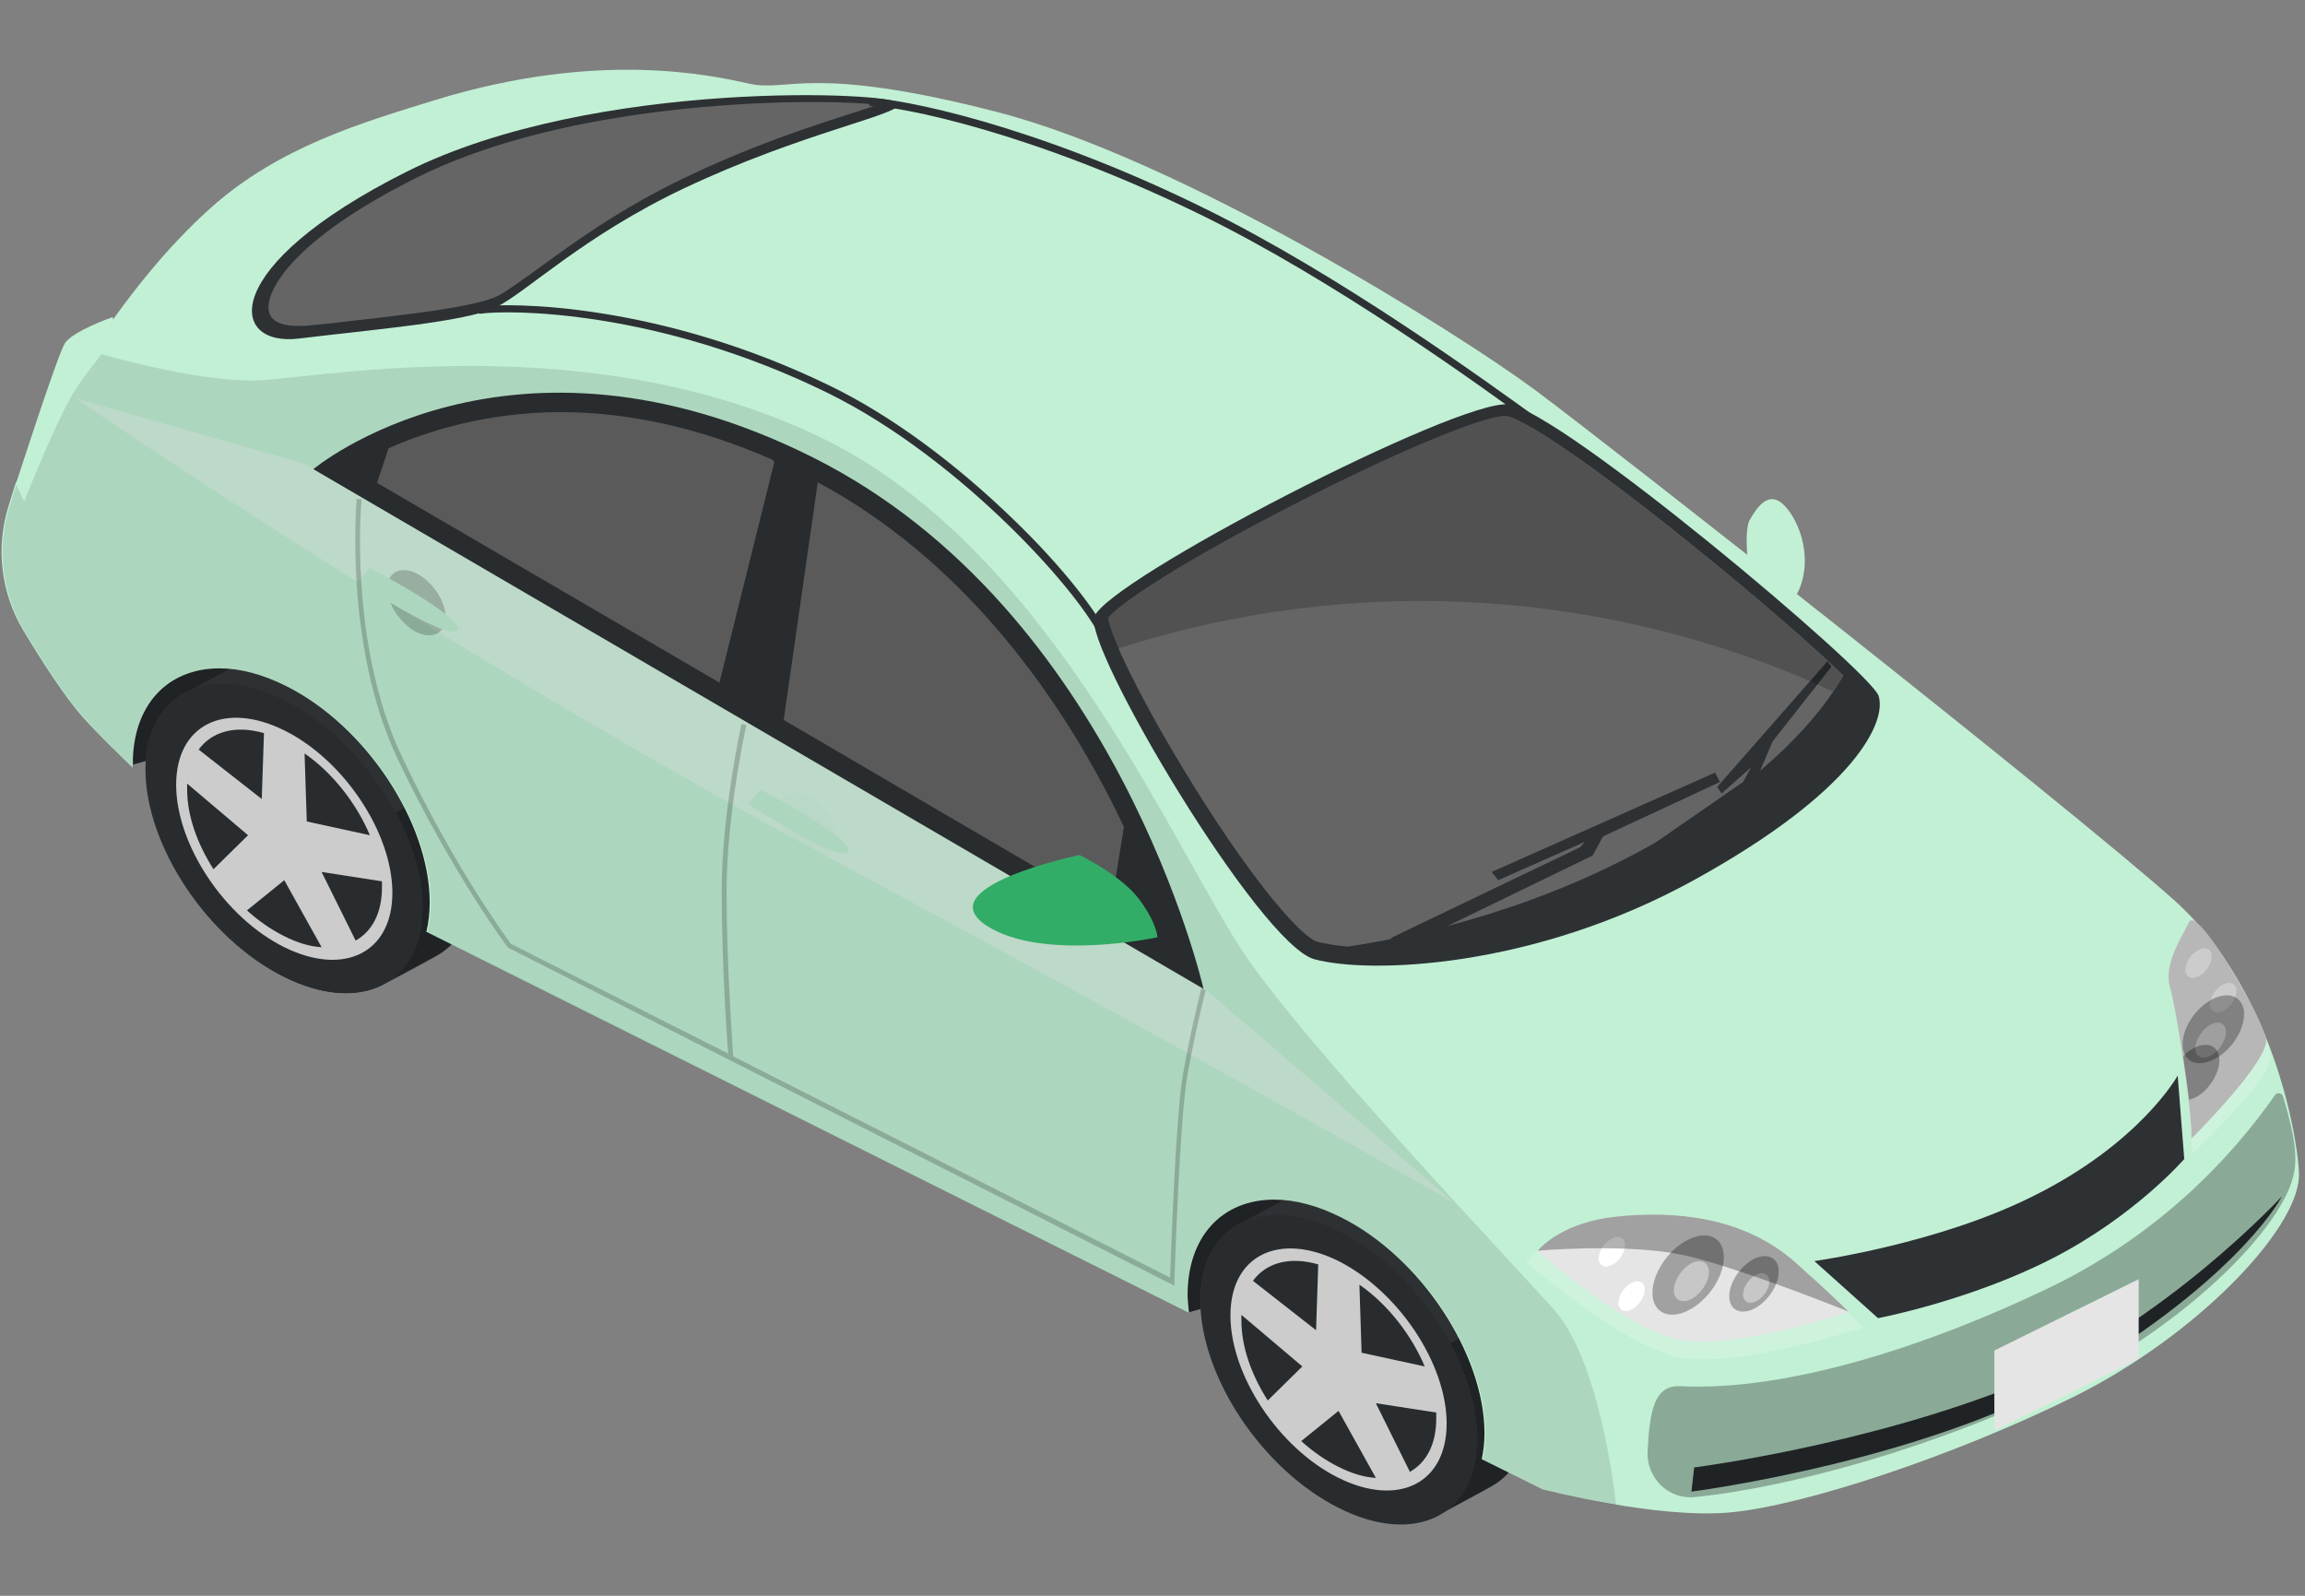 <svg width="52" height="36" viewBox="0 0 52 36" fill="none" xmlns="http://www.w3.org/2000/svg">
<rect x="0" y="0" width="52" height="36" fill="#808080" stroke="none"/>
<path d="M3.008 17.245L9.224 15.511L4.94 13.048L2.773 15.14L3.008 17.245Z" fill="#2D3134"/>
<path d="M26.829 29.601L33.045 27.868L28.748 25.404L26.582 27.496L26.829 29.601Z" fill="#2D3134"/>
<path opacity="0.29" d="M3.008 17.245L9.224 15.511L4.94 13.048L2.773 15.14L3.008 17.245Z" fill="black"/>
<path opacity="0.29" d="M26.829 29.601L33.045 27.868L28.748 25.404L26.582 27.496L26.829 29.601Z" fill="black"/>
<path d="M31.373 27.137C30.544 26.716 29.789 26.667 29.231 26.927L28.055 27.558C27.461 27.83 27.077 28.437 27.077 29.328C27.077 31.049 28.476 33.154 30.197 34.008C31.051 34.429 31.819 34.479 32.389 34.207C32.389 34.207 33.552 33.587 33.676 33.513C34.184 33.216 34.493 32.634 34.493 31.829C34.493 30.096 33.094 28.004 31.373 27.137Z" fill="#2D3134"/>
<path opacity="0.29" d="M32.426 34.194C32.649 34.083 33.565 33.587 33.676 33.513C34.184 33.216 34.493 32.634 34.493 31.829C34.493 31.136 34.27 30.381 33.887 29.675L32.711 30.306C33.094 31.012 33.317 31.767 33.317 32.461C33.33 33.303 32.983 33.909 32.426 34.194Z" fill="black"/>
<path d="M33.33 32.461C33.33 34.182 31.931 34.888 30.21 34.021C28.489 33.154 27.09 31.062 27.09 29.341C27.09 27.62 28.489 26.914 30.21 27.781C31.931 28.635 33.33 30.74 33.33 32.461Z" fill="#2D3134"/>
<path d="M32.636 32.114C32.636 33.464 31.547 34.008 30.197 33.34C28.848 32.671 27.758 31.025 27.758 29.675C27.758 28.326 28.848 27.781 30.197 28.449C31.547 29.13 32.636 30.765 32.636 32.114Z" fill="#E5E5E5"/>
<path d="M31.807 33.204C32.178 32.993 32.401 32.585 32.401 32.003C32.401 31.953 32.401 31.904 32.401 31.866L31.039 31.656L31.807 33.204Z" fill="#2D3134"/>
<path d="M30.717 30.517L32.141 30.826C31.844 30.121 31.311 29.427 30.668 28.982L30.717 30.517Z" fill="#2D3134"/>
<path d="M29.69 30.009L29.739 28.524C29.095 28.338 28.563 28.486 28.266 28.895L29.69 30.009Z" fill="#2D3134"/>
<path d="M28.006 29.663C28.006 29.712 28.006 29.749 28.006 29.799C28.006 30.381 28.229 31.012 28.6 31.594L29.38 30.826L28.006 29.663Z" fill="#2D3134"/>
<path d="M30.197 31.829L29.355 32.51C29.616 32.745 29.9 32.944 30.197 33.092C30.494 33.241 30.779 33.327 31.039 33.34L30.197 31.829Z" fill="#2D3134"/>
<path opacity="0.11" d="M33.33 32.461C33.33 34.182 31.931 34.888 30.21 34.021C28.489 33.154 27.09 31.062 27.09 29.341C27.09 27.62 28.489 26.914 30.21 27.781C31.931 28.635 33.33 30.74 33.33 32.461Z" fill="black"/>
<path d="M7.577 15.165C6.747 14.744 5.992 14.694 5.435 14.954L4.259 15.586C3.665 15.858 3.281 16.465 3.281 17.356C3.281 19.077 4.68 21.182 6.401 22.036C7.255 22.457 8.023 22.506 8.592 22.234C8.592 22.234 9.756 21.615 9.88 21.541C10.387 21.244 10.697 20.662 10.697 19.857C10.709 18.124 9.31 16.031 7.577 15.165Z" fill="#2D3134"/>
<path opacity="0.29" d="M8.642 22.222C8.864 22.11 9.781 21.615 9.892 21.541C10.4 21.244 10.709 20.662 10.709 19.857C10.709 19.164 10.486 18.408 10.103 17.703L8.926 18.334C9.31 19.04 9.533 19.795 9.533 20.488C9.533 21.33 9.186 21.924 8.642 22.222Z" fill="black"/>
<path d="M9.533 20.476C9.533 22.197 8.134 22.903 6.413 22.036C4.692 21.169 3.293 19.077 3.293 17.356C3.293 15.635 4.692 14.93 6.413 15.796C8.134 16.663 9.533 18.755 9.533 20.476Z" fill="#2D3134"/>
<path d="M8.852 20.142C8.852 21.491 7.763 22.036 6.413 21.368C5.064 20.699 3.974 19.052 3.974 17.703C3.974 16.353 5.064 15.809 6.413 16.477C7.763 17.146 8.852 18.792 8.852 20.142Z" fill="#E5E5E5"/>
<path d="M8.023 21.219C8.394 21.009 8.617 20.6 8.617 20.018C8.617 19.968 8.617 19.919 8.617 19.882L7.255 19.671L8.023 21.219Z" fill="#2D3134"/>
<path d="M6.921 18.532L8.344 18.842C8.047 18.136 7.515 17.443 6.871 16.997L6.921 18.532Z" fill="#2D3134"/>
<path d="M5.905 18.025L5.955 16.539C5.311 16.353 4.779 16.502 4.482 16.91L5.905 18.025Z" fill="#2D3134"/>
<path d="M4.222 17.678C4.222 17.727 4.222 17.765 4.222 17.814C4.222 18.396 4.445 19.027 4.816 19.609L5.596 18.842L4.222 17.678Z" fill="#2D3134"/>
<path d="M6.413 19.857L5.571 20.538C5.831 20.773 6.116 20.971 6.413 21.12C6.71 21.269 6.995 21.355 7.255 21.368L6.413 19.857Z" fill="#2D3134"/>
<path opacity="0.11" d="M9.533 20.476C9.533 22.197 8.134 22.903 6.413 22.036C4.692 21.169 3.293 19.077 3.293 17.356C3.293 15.635 4.692 14.93 6.413 15.796C8.134 16.663 9.533 18.755 9.533 20.476Z" fill="black"/>
<path d="M49.029 20.29C46.639 18.161 36.338 10.064 34.617 8.788C32.896 7.513 26.669 3.601 22.484 2.524C18.299 1.447 17.779 2.078 16.925 1.892C16.07 1.707 13.532 1.112 9.793 2.264C8.196 2.759 6.302 3.304 4.754 4.69C2.699 6.523 1.114 9.37 0.347 10.918L0.186 11.438C-0.099 12.367 0.025 13.382 0.52 14.211C0.941 14.917 1.473 15.734 1.869 16.18C2.216 16.564 2.637 16.972 2.996 17.319C2.996 17.294 2.996 17.257 2.996 17.232C2.996 15.92 3.764 15.078 4.952 15.078C5.423 15.078 5.93 15.214 6.45 15.474C8.246 16.366 9.694 18.557 9.694 20.352C9.694 20.587 9.669 20.81 9.62 21.021L26.817 29.613C26.805 29.477 26.792 29.341 26.792 29.217C26.792 27.905 27.56 27.063 28.748 27.063C29.219 27.063 29.727 27.199 30.247 27.459C32.042 28.35 33.49 30.542 33.49 32.337C33.49 32.547 33.466 32.733 33.428 32.919L34.803 33.6C34.803 33.6 37.378 34.269 39.025 34.12C40.671 33.971 44.064 32.857 46.788 31.508C49.511 30.158 51.814 27.781 51.864 26.543C51.889 26.072 51.418 22.42 49.029 20.29Z" fill="#C2F0D5"/>
<path d="M39.47 13.047C39.47 13.047 39.322 12.008 39.47 11.735C39.619 11.475 39.879 11.066 40.213 11.364C40.547 11.661 40.919 12.515 40.585 13.307C40.25 14.1 39.47 13.047 39.47 13.047Z" fill="#C2F0D5"/>
<path opacity="0.3" d="M1.708 8.987C1.708 8.987 9.682 14.496 18.844 19.424C28.006 24.351 32.822 27.149 32.822 27.149L27.164 22.296L6.871 10.46L1.708 8.987Z" fill="white"/>
<path d="M7.069 10.584L27.151 22.308C27.151 22.308 25.207 13.766 18.348 10.324C11.489 6.882 7.069 10.584 7.069 10.584Z" fill="#2D3134"/>
<path d="M15.439 4.245C18.113 2.982 20.292 2.598 20.292 2.338C20.292 2.078 13.421 1.744 9.174 3.873C4.928 6.003 5.138 7.835 6.748 7.637C8.357 7.439 10.511 7.266 11.192 6.931C11.873 6.597 13.161 5.322 15.439 4.245Z" fill="#2D3134"/>
<path d="M6.673 7.352C6.512 7.352 6.128 7.315 6.067 7.03C5.968 6.609 6.537 5.433 9.422 3.997C12.579 2.425 17.024 2.301 18.311 2.301C18.968 2.301 19.463 2.326 19.797 2.363C19.624 2.425 19.438 2.486 19.24 2.548C18.349 2.833 16.999 3.267 15.501 3.985C13.978 4.703 12.864 5.532 12.133 6.065C11.749 6.337 11.452 6.56 11.242 6.671C10.722 6.931 9.112 7.105 7.701 7.266C7.416 7.303 7.131 7.327 6.871 7.352C6.797 7.352 6.735 7.352 6.673 7.352Z" fill="#656565"/>
<path d="M24.688 13.914C24.44 14.595 28.414 21.306 29.652 21.64C30.878 21.974 34.58 21.863 38.232 19.845C41.885 17.827 42.566 16.267 42.38 15.697C42.194 15.14 35.174 9.234 34.023 9.123C32.871 9.011 24.985 13.085 24.688 13.914Z" fill="#2D3134"/>
<path opacity="0.2" d="M34.431 28.462C34.431 28.462 34.951 27.769 36.35 27.608C37.749 27.459 39.458 27.595 40.733 28.734C41.687 29.589 42.033 29.948 42.033 29.948C42.033 29.948 39.334 30.827 37.997 30.641C36.672 30.455 34.431 28.462 34.431 28.462Z" fill="white"/>
<path d="M34.691 28.227C34.691 28.227 35.174 27.583 36.462 27.447C37.749 27.31 39.334 27.434 40.511 28.487C41.389 29.267 41.711 29.601 41.711 29.601C41.711 29.601 39.223 30.418 37.985 30.245C36.747 30.071 34.691 28.227 34.691 28.227Z" fill="#E5E5E5"/>
<path opacity="0.2" d="M49.449 26.035C49.449 26.035 51.331 24.277 51.232 23.782C51.133 23.274 49.685 20.773 49.499 21.145C49.313 21.516 48.917 22.11 49.066 22.618C49.214 23.126 49.487 25.589 49.449 26.035Z" fill="white"/>
<path d="M49.437 25.688C49.437 25.688 51.208 23.93 51.121 23.435C51.022 22.927 49.573 20.427 49.388 20.798C49.202 21.169 48.806 21.764 48.954 22.271C49.103 22.767 49.474 25.23 49.437 25.688Z" fill="#E5E5E5"/>
<path d="M38.22 33.105L38.158 33.65C38.158 33.65 43.692 32.944 47.171 30.802C50.638 28.66 51.48 26.988 51.48 26.988C51.48 26.988 48.806 29.886 45.537 31.223C42.108 32.609 38.22 33.105 38.22 33.105Z" fill="#2D3134"/>
<path d="M41.587 15.239C40.956 14.632 39.755 13.568 38.232 12.342C35.756 10.336 34.307 9.408 33.961 9.383H33.949C33.441 9.383 31.423 10.225 29.169 11.389C26.582 12.713 25.195 13.654 24.997 13.939C25.022 14.286 25.703 15.759 26.966 17.79C28.365 20.03 29.38 21.145 29.714 21.244C29.9 21.293 30.135 21.33 30.407 21.355C32.042 21.108 34.865 20.476 37.613 18.854C39.941 17.48 41.055 16.155 41.587 15.239Z" fill="#656565"/>
<path d="M8.766 10.113L8.506 10.893L16.231 15.4L17.469 10.423L17.432 10.373C15.798 9.655 14.188 9.296 12.616 9.296C10.969 9.309 9.657 9.717 8.766 10.113Z" fill="#656565"/>
<path d="M25.047 20.55L25.356 18.656C25.22 18.371 25.084 18.087 24.923 17.789C23.759 15.586 21.704 12.627 18.448 10.881L17.68 16.242L25.047 20.55Z" fill="#656565"/>
<path opacity="0.2" d="M10.053 13.927C10.053 14.286 9.756 14.434 9.397 14.261C9.038 14.075 8.741 13.642 8.741 13.27C8.741 12.899 9.038 12.763 9.397 12.936C9.756 13.122 10.053 13.555 10.053 13.927Z" fill="black"/>
<path d="M8.345 12.812L8.06 13.134C8.06 13.134 10.127 14.484 10.313 14.211C10.511 13.951 8.345 12.812 8.345 12.812Z" fill="#C2F0D5"/>
<path opacity="0.2" d="M18.869 18.941C18.869 19.3 18.571 19.448 18.212 19.275C17.853 19.089 17.556 18.656 17.556 18.285C17.556 17.925 17.853 17.777 18.212 17.95C18.571 18.136 18.869 18.569 18.869 18.941Z" fill="#C2F0D5"/>
<path d="M17.16 17.814L16.875 18.136C16.875 18.136 18.943 19.486 19.129 19.213C19.327 18.953 17.16 17.814 17.16 17.814Z" fill="#C2F0D5"/>
<path opacity="0.2" d="M27.102 22.296C27.102 22.308 26.879 23.163 26.693 24.203C26.52 25.144 26.421 28.264 26.396 28.821L16.541 23.831C16.529 23.633 16.392 21.788 16.392 20.105C16.392 18.334 16.838 16.366 16.838 16.353L16.727 16.328C16.727 16.353 16.281 18.334 16.281 20.105C16.281 21.665 16.392 23.373 16.429 23.769L11.527 21.293C11.415 21.145 10.226 19.523 9.063 17.059C7.862 14.521 8.147 11.302 8.159 11.265L8.047 11.252C8.047 11.289 7.75 14.533 8.964 17.108C10.189 19.684 11.44 21.355 11.452 21.367L11.465 21.38L26.495 29.006V28.92C26.495 28.883 26.607 25.255 26.792 24.227C26.978 23.2 27.201 22.333 27.201 22.333L27.102 22.296Z" fill="black"/>
<path opacity="0.3" d="M38.889 28.363C38.889 28.808 38.529 29.341 38.084 29.564C37.638 29.787 37.279 29.601 37.279 29.168C37.279 28.722 37.638 28.189 38.084 27.967C38.529 27.744 38.889 27.917 38.889 28.363Z" fill="black"/>
<path opacity="0.3" d="M40.127 28.685C40.127 28.994 39.879 29.366 39.569 29.526C39.26 29.675 39.012 29.551 39.012 29.242C39.012 28.932 39.26 28.561 39.569 28.4C39.879 28.251 40.127 28.375 40.127 28.685Z" fill="black"/>
<path d="M37.105 29.093C37.105 29.254 36.969 29.465 36.808 29.539C36.647 29.626 36.511 29.551 36.511 29.39C36.511 29.229 36.647 29.019 36.808 28.945C36.969 28.858 37.105 28.92 37.105 29.093Z" fill="white"/>
<path opacity="0.4" d="M38.554 28.697C38.554 28.92 38.368 29.192 38.158 29.304C37.935 29.415 37.762 29.328 37.762 29.106C37.762 28.883 37.947 28.61 38.158 28.499C38.368 28.387 38.554 28.474 38.554 28.697Z" fill="white"/>
<path opacity="0.4" d="M39.916 28.908C39.916 29.069 39.78 29.279 39.619 29.353C39.458 29.44 39.322 29.366 39.322 29.205C39.322 29.044 39.458 28.833 39.619 28.759C39.78 28.672 39.916 28.747 39.916 28.908Z" fill="white"/>
<path d="M36.66 28.09C36.66 28.251 36.524 28.462 36.363 28.536C36.202 28.623 36.066 28.549 36.066 28.388C36.066 28.227 36.202 28.016 36.363 27.942C36.524 27.855 36.66 27.93 36.66 28.09Z" fill="white"/>
<path d="M49.895 21.578C49.895 21.739 49.759 21.95 49.598 22.024C49.437 22.11 49.301 22.036 49.301 21.875C49.301 21.714 49.437 21.504 49.598 21.43C49.759 21.343 49.895 21.405 49.895 21.578Z" fill="white"/>
<path d="M50.452 22.358C50.452 22.519 50.316 22.73 50.155 22.804C49.994 22.89 49.858 22.816 49.858 22.655C49.858 22.494 49.994 22.284 50.155 22.209C50.316 22.123 50.452 22.197 50.452 22.358Z" fill="white"/>
<path opacity="0.3" d="M50.626 22.878C50.626 23.262 50.316 23.72 49.932 23.906C49.548 24.091 49.239 23.943 49.239 23.559C49.239 23.175 49.548 22.717 49.932 22.531C50.316 22.346 50.626 22.507 50.626 22.878Z" fill="black"/>
<path opacity="0.4" d="M50.217 23.287C50.217 23.485 50.056 23.72 49.87 23.819C49.672 23.918 49.524 23.831 49.524 23.646C49.524 23.46 49.685 23.212 49.87 23.113C50.056 23.014 50.217 23.088 50.217 23.287Z" fill="white"/>
<path opacity="0.3" d="M50.068 23.918C50.068 23.608 49.821 23.485 49.511 23.633C49.412 23.683 49.325 23.745 49.251 23.831C49.301 24.166 49.35 24.512 49.387 24.809C49.425 24.797 49.474 24.785 49.524 24.76C49.821 24.611 50.068 24.227 50.068 23.918Z" fill="black"/>
<path opacity="0.3" d="M34.691 28.214C35.298 28.165 37.007 28.078 38.084 28.338C39.161 28.598 41.03 29.316 41.699 29.588C41.625 29.514 41.278 29.168 40.511 28.487C39.334 27.434 37.749 27.31 36.462 27.447C35.286 27.57 34.778 28.115 34.691 28.214Z" fill="black"/>
<path d="M24.353 19.288C24.353 19.288 25.282 19.733 25.703 20.291C26.111 20.848 26.111 21.145 26.111 21.145C26.111 21.145 23.536 21.702 22.261 20.885C20.911 20.006 24.353 19.288 24.353 19.288Z" fill="#38C274"/>
<path d="M31.126 21.442L31.596 21.405L35.929 19.3L36.165 18.867L38.802 17.641L38.691 17.43L33.651 19.671L33.8 19.857L35.756 18.99L35.645 19.114L31.41 21.145L31.126 21.442Z" fill="#2D3134"/>
<path d="M35.706 20.278H36.115L39.569 17.715L39.99 16.725L41.315 15.041L41.228 14.917L38.74 17.752L38.839 17.901L39.508 17.306L39.322 17.641L35.818 20.067L35.706 20.278Z" fill="#2D3134"/>
<path d="M40.931 28.449L42.368 29.737C42.368 29.737 44.448 29.341 46.305 28.387C48.162 27.434 49.276 26.147 49.276 26.147L49.128 24.265C49.128 24.265 48.286 25.788 45.859 26.988C43.705 28.066 40.931 28.449 40.931 28.449Z" fill="#2D3134"/>
<path opacity="0.29" d="M46.701 31.173C49.412 29.811 51.728 27.509 51.777 26.27C51.789 26.06 51.802 25.713 51.505 24.735C51.48 24.648 51.369 24.636 51.319 24.71C50.366 26.072 48.744 27.843 46.218 29.056C43.593 30.319 40.374 31.396 37.898 31.272C37.316 31.247 37.217 31.829 37.168 32.746C37.143 33.34 37.638 33.835 38.232 33.773C40.362 33.563 43.779 32.634 46.701 31.173Z" fill="black"/>
<path opacity="0.11" d="M35.063 29.551C34.196 28.573 29.244 23.373 27.956 21.343C26.272 18.706 23.524 12.255 18.46 9.841C13.384 7.426 7.639 8.454 5.906 8.578C4.853 8.64 3.219 8.256 2.08 7.934C1.337 9.061 0.755 10.15 0.371 10.93L0.21 11.45C-0.074 12.379 0.049 13.394 0.545 14.224C0.966 14.929 1.498 15.746 1.894 16.192C2.241 16.576 2.662 16.985 3.021 17.331C3.021 17.306 3.021 17.269 3.021 17.245C3.021 15.932 3.788 15.09 4.977 15.09C5.447 15.09 5.955 15.226 6.475 15.486C8.27 16.378 9.719 18.569 9.719 20.365C9.719 20.6 9.694 20.823 9.645 21.033L26.842 29.625C26.829 29.489 26.817 29.353 26.817 29.229C26.817 27.917 27.585 27.075 28.773 27.075C29.244 27.075 29.751 27.211 30.271 27.471C32.066 28.363 33.515 30.554 33.515 32.349C33.515 32.56 33.49 32.745 33.453 32.931L34.827 33.612C34.827 33.612 35.545 33.798 36.462 33.959C36.239 32.139 35.781 30.368 35.063 29.551Z" fill="black"/>
<path d="M0.545 11.314C0.545 11.314 1.325 9.321 1.758 8.702C2.191 8.083 2.674 7.526 2.674 7.526L2.538 7.154C2.538 7.154 1.622 7.476 1.461 7.749C1.287 8.033 0.359 10.918 0.359 10.918L0.545 11.314Z" fill="#C2F0D5"/>
<path opacity="0.2" d="M41.352 15.598C41.439 15.474 41.513 15.35 41.575 15.239C40.944 14.632 39.743 13.568 38.22 12.342C35.744 10.336 34.295 9.408 33.948 9.383H33.936C33.428 9.383 31.41 10.225 29.157 11.389C26.569 12.713 25.183 13.654 24.985 13.939C24.997 14.05 25.071 14.298 25.22 14.632C30.506 12.924 36.288 13.258 41.352 15.598Z" fill="black"/>
<path d="M44.992 30.467V32.275L48.248 30.653V28.858L44.992 30.467Z" fill="#E5E5E5"/>
<path opacity="0.2" d="M49.437 25.688C49.437 25.688 51.208 23.93 51.121 23.435C51.022 22.927 49.573 20.427 49.388 20.798C49.202 21.169 48.806 21.764 48.954 22.271C49.103 22.767 49.474 25.23 49.437 25.688Z" fill="black"/>
<path d="M24.861 14.459C24.465 13.481 21.716 10.361 18.67 8.863C14.832 6.981 11.489 6.981 10.809 7.08L10.784 6.919C11.477 6.82 14.869 6.82 18.745 8.714C20.094 9.37 21.555 10.447 22.88 11.735C23.932 12.75 24.787 13.828 25.022 14.397L24.861 14.459Z" fill="#2D3134"/>
<path d="M34.679 9.643L34.667 9.63C33.428 8.726 30.123 6.325 27.077 4.839C23.251 2.969 20.267 2.387 19.611 2.387V2.214C20.28 2.214 23.301 2.796 27.151 4.69C30.209 6.188 33.515 8.59 34.766 9.494L34.778 9.506L34.679 9.643Z" fill="#2D3134"/>
</svg>
